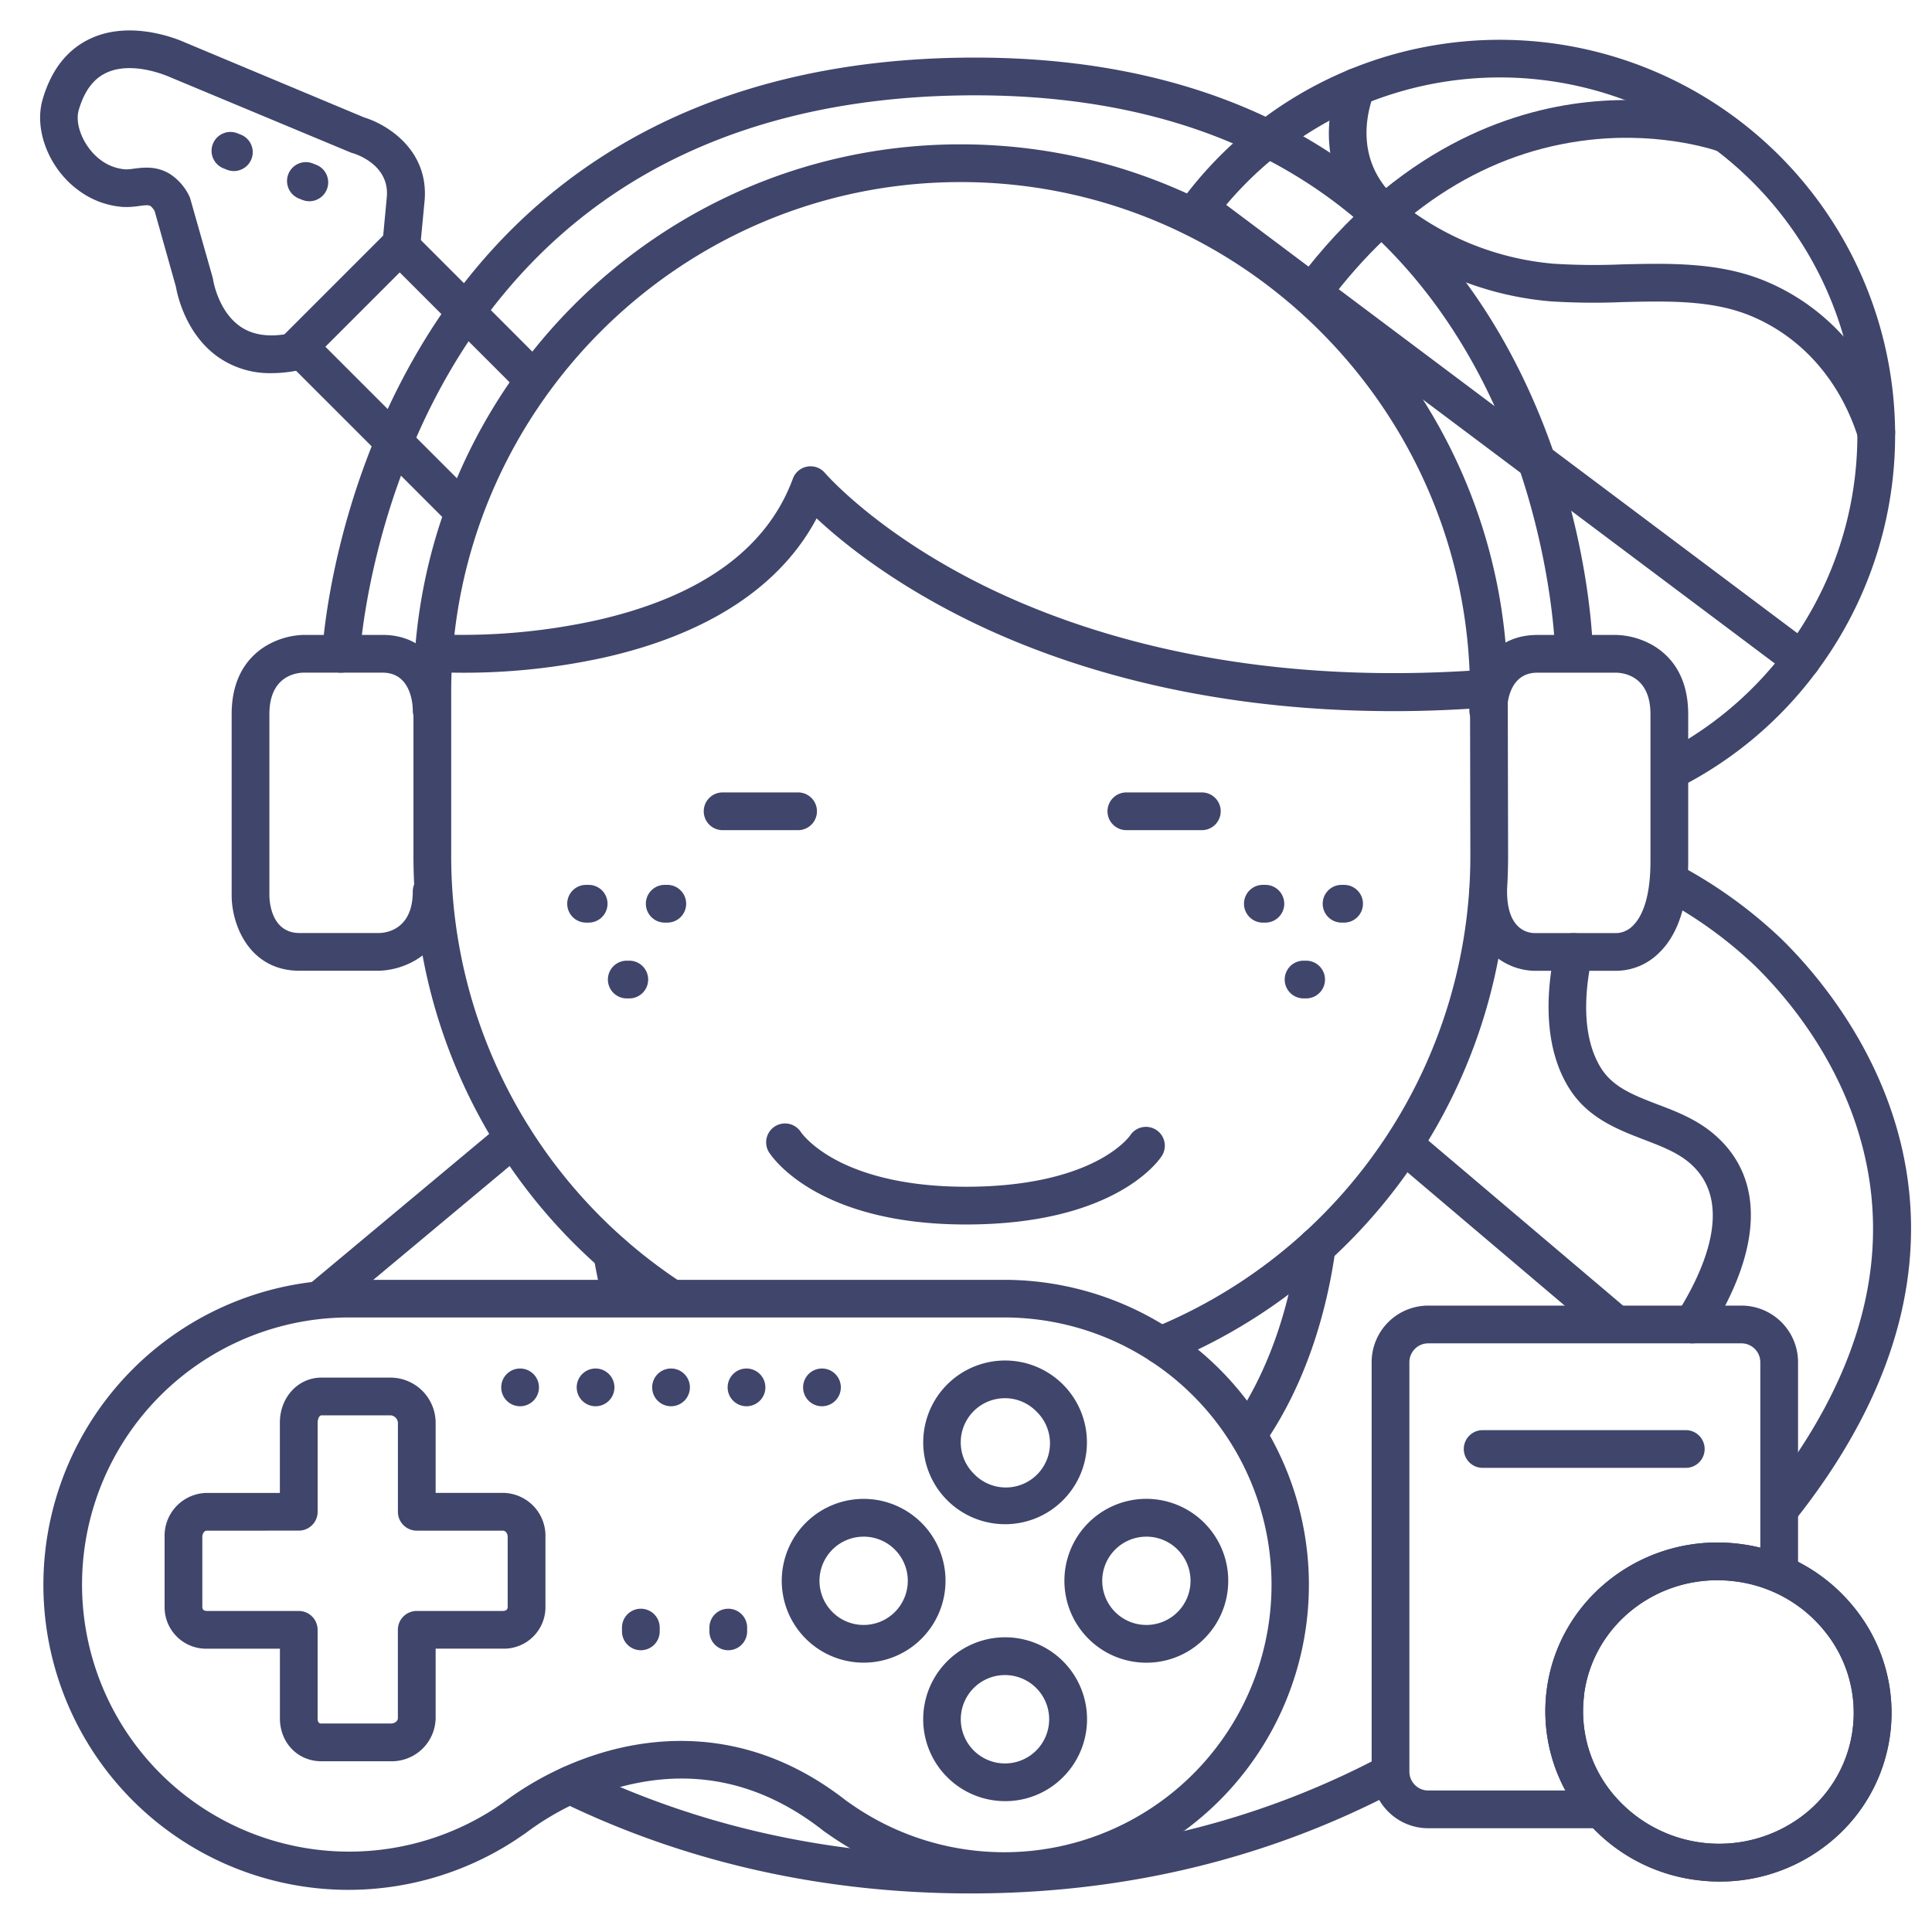 <?xml version="1.0" ?><svg viewBox="0 0 512 512" xmlns="http://www.w3.org/2000/svg"><defs><style>.cls-1{fill:#3f456b;}</style></defs><title/><g id="Lines"><path class="cls-1" d="M443,209.06a5,5,0,0,1-2.28-9.45,94.79,94.79,0,0,0,13.6-160.15,94.76,94.76,0,0,0-132.67,19c-.48.63-.95,1.27-1.4,1.92a5,5,0,0,1-8.15-5.8c.51-.72,1-1.42,1.55-2.12a104.76,104.76,0,0,1,167.63,125.7,103.73,103.73,0,0,1-36,30.39A5,5,0,0,1,443,209.06Z"/><path class="cls-1" d="M477.47,179.92a5,5,0,0,1-3-1L314.78,59.16a5,5,0,0,1,6-8L480.47,170.92a5,5,0,0,1-3,9Z"/><path class="cls-1" d="M497.22,119.55a5,5,0,0,1-4.77-3.49c-4.78-15.09-14.77-26.52-28.12-32.2-10.32-4.38-22.06-4.1-34.48-3.8a178.31,178.31,0,0,1-19.07-.21,85.11,85.11,0,0,1-44.47-17.28c-19.7-14.78-13.8-35.38-11.52-41.35a5,5,0,0,1,9.34,3.57c-2.11,5.53-5.54,19.49,8.18,29.78a75.25,75.25,0,0,0,39.3,15.31,169.77,169.77,0,0,0,18,.19c12.94-.32,26.32-.64,38.63,4.59C484.32,81.5,496.31,95.13,502,113a5,5,0,0,1-3.26,6.28A5,5,0,0,1,497.22,119.55Z"/><path class="cls-1" d="M351.83,80.45l-8-6c26.4-35.19,56.34-45.19,76.8-47.38,22.3-2.39,38.24,3.65,38.91,3.9L456,40.31c-.15-.06-14.72-5.5-34.73-3.25C394.52,40.07,371.17,54.67,351.83,80.45Z"/><path class="cls-1" d="M369.36,188.46c-52.86,0-90.74-13-114.26-24.84-19.5-9.81-32.14-20.13-38.69-26.25-9.54,18-28.7,30.61-56,36.81a172.92,172.92,0,0,1-43.35,4,5,5,0,1,1,.55-10h0a166.29,166.29,0,0,0,40.8-3.87c27.47-6.29,44.87-18.9,51.71-37.47a5,5,0,0,1,8.51-1.49c.13.14,13.36,15.51,41.46,29.54,26,12.95,70.29,27.38,134.06,22.54a5,5,0,1,1,.76,10Q381.62,188.47,369.36,188.46Z"/><path class="cls-1" d="M257.26,501.78c-38.85,0-75.32-8.15-108.39-24.22a5,5,0,1,1,4.37-9c31.7,15.4,66.7,23.21,104,23.21a5,5,0,0,1,0,10Z"/><path class="cls-1" d="M85.8,348.62a5,5,0,0,1-3.21-8.84l50.31-42a5,5,0,0,1,6.41,7.68L89,347.46A5,5,0,0,1,85.8,348.62Z"/><path class="cls-1" d="M427.31,355.17a5,5,0,0,1-3.24-1.19l-54.45-46.16a5,5,0,1,1,6.47-7.63l54.45,46.16a5,5,0,0,1-3.23,8.82Z"/><path class="cls-1" d="M257.26,501.78a5,5,0,0,1,0-10c39.12,0,75.64-8.8,108.55-26.17a5,5,0,1,1,4.67,8.85C336.11,492.59,298,501.78,257.26,501.78Z"/><path class="cls-1" d="M307.66,361.52a5,5,0,0,1-1.9-9.63,135.16,135.16,0,0,0,83.9-125.17l-.09-43.24c0-74.57-60.57-135.23-135-135.23s-135,60.66-135,135.22v43.25a135.18,135.18,0,0,0,60.44,112.77,5,5,0,1,1-5.53,8.33,145.2,145.2,0,0,1-64.91-121.1V183.47c0-80.07,65.06-145.22,145-145.22s145,65.15,145,145.22l.09,43.24a145.2,145.2,0,0,1-90.1,134.44A5.1,5.1,0,0,1,307.66,361.52Z"/><path class="cls-1" d="M211.5,220h-20a5,5,0,0,1,0-10h20a5,5,0,0,1,0,10Z"/><path class="cls-1" d="M318.5,220h-20a5,5,0,0,1,0-10h20a5,5,0,0,1,0,10Z"/><path class="cls-1" d="M256,324.5c-40,0-51.78-18.43-52.26-19.22a5,5,0,0,1,8.49-5.28c.11.16,2.54,3.68,8.87,7.16,6.08,3.35,17.07,7.34,34.9,7.34s28.74-3.74,34.76-6.88c6.38-3.32,8.7-6.66,8.72-6.69a5,5,0,0,1,6.88-1.53,5,5,0,0,1,1.53,6.94C307.43,307.08,296,324.5,256,324.5Z"/><path class="cls-1" d="M330.91,384.81A5,5,0,0,1,326.8,377c11.05-16,15.46-34.55,17.21-47.31a5,5,0,0,1,9.91,1.36c-1.9,13.84-6.73,34-18.9,51.64A5,5,0,0,1,330.91,384.81Z"/><path class="cls-1" d="M164.66,348.62a5,5,0,0,1-4.85-3.76c-1-3.84-1.82-7.82-2.49-11.8a5,5,0,0,1,9.87-1.65c.62,3.71,1.4,7.4,2.31,11a5,5,0,0,1-3.6,6.09A5.32,5.32,0,0,1,164.66,348.62Z"/><path class="cls-1" d="M428.58,257.27H406.39a17,17,0,0,1-8.77-2.84c-3.75-2.5-8.23-7.68-8.23-18.16a5,5,0,0,1,10,0c0,10,5.43,10.94,7.09,11h21.91a1.25,1.25,0,0,1,.29,0,6.5,6.5,0,0,0,4.1-2c2.1-2.09,4.61-6.73,4.61-17v-39c0-10-6.93-10.95-9.05-11H407.39c-7.5,0-8,8.36-8,10a5,5,0,0,1-5,5h0a5,5,0,0,1-5-5c0-8,4.8-20,18-20h21a20.65,20.65,0,0,1,9.48,2.66c4.35,2.48,9.52,7.68,9.52,18.34v39c0,11.33-2.68,19.57-8,24.51A16.21,16.21,0,0,1,428.58,257.27Z"/><path class="cls-1" d="M100.39,257.26h-21c-13.2,0-18-12-18-20v-48c0-10.66,5.18-15.86,9.52-18.34a20.68,20.68,0,0,1,9.48-2.66h21c13.21,0,18,12,18,20a5,5,0,0,1-10,0c0-1.69-.5-10-8-10h-21c-2.07.05-9,1-9,11v48c0,1.65.5,10,8,10h21c2.07,0,9-1,9-11a5,5,0,0,1,10,0c0,10.67-5.17,15.86-9.52,18.34A20.51,20.51,0,0,1,100.39,257.26Z"/><path class="cls-1" d="M90.4,178.26h-.27A5,5,0,0,1,85.4,173c.08-1.61,2.32-39.89,24.66-78.73,13.19-22.94,30.67-41.22,52-54.36C188.53,23.56,221,15.26,258.39,15.26c36.33,0,67.58,8.22,92.88,24.44,20.32,13,36.8,31.14,49,53.87,20.62,38.44,21.76,76.31,21.8,77.91a5,5,0,1,1-10,.24c0-.37-1.18-37.38-20.78-73.74C379.88,76.85,364.55,60,345.7,48c-23.64-15.09-53-22.74-87.31-22.74-35.46,0-66,7.76-90.93,23.05-19.84,12.19-36.18,29.23-48.55,50.63-21.27,36.78-23.5,74.21-23.52,74.59A5,5,0,0,1,90.4,178.26Z"/><path class="cls-1" d="M424,484.5H378.5a15,15,0,0,1-15-15V361a15,15,0,0,1,15-15h83a15,15,0,0,1,15,15v55.17a5,5,0,1,1-10,0V361a5,5,0,0,0-5-5h-83a5,5,0,0,0-5,5V469.5a5,5,0,0,0,5,5H424a5,5,0,0,1,0,10Z"/><path class="cls-1" d="M455.75,498.63a46.93,46.93,0,0,1-6.12-.4,46.06,46.06,0,0,1-30.44-17.17,44.14,44.14,0,0,1-9.29-33.26c3.19-24.56,26.19-41.88,51.28-38.63a46.09,46.09,0,0,1,30.45,17.17,44.23,44.23,0,0,1-8.18,63.06A45.94,45.94,0,0,1,455.75,498.63Zm-35.93-49.54A34.24,34.24,0,0,0,427,474.86a36.61,36.61,0,0,0,50.42,6.54,34.22,34.22,0,0,0,6.33-48.87,36.14,36.14,0,0,0-23.88-13.44c-19.63-2.55-37.6,10.91-40.08,30Z"/><path class="cls-1" d="M455.75,498.63a46.93,46.93,0,0,1-6.12-.4,46.06,46.06,0,0,1-30.44-17.17,44.14,44.14,0,0,1-9.29-33.26c3.19-24.56,26.19-41.88,51.28-38.63a46.09,46.09,0,0,1,30.45,17.17,44.23,44.23,0,0,1-8.18,63.06A45.94,45.94,0,0,1,455.75,498.63Zm-35.93-49.54A34.24,34.24,0,0,0,427,474.86a36.61,36.61,0,0,0,50.42,6.54,34.22,34.22,0,0,0,6.33-48.87,36.14,36.14,0,0,0-23.88-13.44c-19.63-2.55-37.6,10.91-40.08,30Z"/><path class="cls-1" d="M448.5,356a4.9,4.9,0,0,1-2.69-.79,5,5,0,0,1-1.52-6.9c6.56-10.27,15.79-29.1,3.8-39.83-3.32-3-7.77-4.68-12.47-6.49-6.94-2.67-14.8-5.7-19.73-13.51-5.76-9.12-7-22-3.72-37.25a5,5,0,1,1,9.77,2.14c-1.92,8.8-3.06,21.11,2.4,29.77,3.17,5,8.59,7.1,14.87,9.52,5.34,2,10.86,4.18,15.54,8.37,13,11.61,12.25,30.31-2,52.66A5,5,0,0,1,448.5,356Z"/><path class="cls-1" d="M266.05,500.81a80.38,80.38,0,0,1-46.18-14.47l-1.45-1-.22-.17c-16.54-13-34.8-16.87-54.27-11.48a73.45,73.45,0,0,0-24.57,12.06L139,486l-2.31,1.57A80.83,80.83,0,1,1,92.45,339.17h173.6a80.82,80.82,0,1,1,0,161.64Zm-41.77-23.59,1.32.92a70.86,70.86,0,1,0,40.45-129H92.45a70.78,70.78,0,1,0,38.7,130.09l2.06-1.41a83.7,83.7,0,0,1,28-13.81C176.85,459.73,200.43,458.52,224.28,477.22Z"/><path class="cls-1" d="M103.61,466.75H85.18c-6.28,0-11-4.9-11-11.39V436.92H54.89a11,11,0,0,1-11.27-11.19V407.3a11.35,11.35,0,0,1,11.27-11.66H74.17V377c0-6.68,4.83-11.92,11-11.92h18.43A12,12,0,0,1,115.45,377v18.63h17.79a11.37,11.37,0,0,1,11.31,11.66v18.43a11,11,0,0,1-11.31,11.19H115.45v18.44A11.63,11.63,0,0,1,103.61,466.75ZM54.89,405.64c-.93,0-1.27,1-1.27,1.66v18.43c0,.62.15,1.19,1.27,1.19H79.17a5,5,0,0,1,5,5v23.44c0,1.39.68,1.39,1,1.39h18.43c1,0,1.84-.66,1.84-1.39V431.92a5,5,0,0,1,5-5h22.79c1.31,0,1.31-.83,1.31-1.19V407.3c0-.82-.45-1.66-1.31-1.66H110.45a5,5,0,0,1-5-5V377a2.13,2.13,0,0,0-1.84-1.92H85.18c-.58,0-1,1-1,1.92v23.63a5,5,0,0,1-5,5Z"/><path class="cls-1" d="M266.33,403.93a21.69,21.69,0,1,1,15.35-6.34l-3.54-3.54,3.54,3.54A21.65,21.65,0,0,1,266.33,403.93Zm0-33.39a11.7,11.7,0,0,0-8.27,20A11.7,11.7,0,1,0,274.6,374,11.57,11.57,0,0,0,266.33,370.54Z"/><path class="cls-1" d="M266.33,477.32A21.71,21.71,0,1,1,281.68,471h0A21.57,21.57,0,0,1,266.33,477.32Zm0-33.41a11.71,11.71,0,1,0,8.27,20h0a11.71,11.71,0,0,0-8.27-20Z"/><path class="cls-1" d="M228.86,440.62a21.7,21.7,0,1,1,15.35-6.35l-3.54-3.53,3.54,3.53A21.65,21.65,0,0,1,228.86,440.62Zm0-33.39a11.7,11.7,0,1,0,8.28,3.42A11.62,11.62,0,0,0,228.86,407.23Z"/><path class="cls-1" d="M303.8,440.63a21.71,21.71,0,1,1,15.34-6.36l-3.53-3.53,3.53,3.53A21.53,21.53,0,0,1,303.8,440.63Zm0-33.4a11.7,11.7,0,1,0,8.27,3.42A11.62,11.62,0,0,0,303.8,407.23Z"/><path class="cls-1" d="M169.83,437.33a5,5,0,0,1-5-5v-1a5,5,0,0,1,10,0v1A5,5,0,0,1,169.83,437.33Z"/><path class="cls-1" d="M193,437.33a5,5,0,0,1-5-5v-1a5,5,0,1,1,10,0v1A5,5,0,0,1,193,437.33Z"/><path class="cls-1" d="M82,53.33A5.1,5.1,0,0,1,80.19,53l-.93-.37a5,5,0,1,1,3.65-9.31l.93.37A5,5,0,0,1,82,53.33Z"/><path class="cls-1" d="M62,45.33A5.1,5.1,0,0,1,60.19,45l-.93-.37a5,5,0,1,1,3.65-9.31l.93.37A5,5,0,0,1,62,45.33Z"/><path class="cls-1" d="M122.87,140.59a5,5,0,0,1-3.54-1.46L75.63,95.42a5,5,0,0,1,0-7.07l26.78-26.78a5,5,0,0,1,7.07,0L145,97.12a5,5,0,0,1-7.07,7.07l-32-32L86.23,91.89l40.17,40.17a5,5,0,0,1-3.53,8.53Z"/><path class="cls-1" d="M472.45,403.94a5,5,0,0,1-3.93-8.09c24.41-31.06,32.84-62,25.05-92-6.12-23.59-20.65-40.3-28.76-48.17A113.6,113.6,0,0,0,441,238.47a5,5,0,0,1,4.84-8.75,123.87,123.87,0,0,1,25.92,18.79c16.68,16.17,66.3,75,4.61,153.52A5,5,0,0,1,472.45,403.94Z"/><path class="cls-1" d="M71.85,98.89A23.9,23.9,0,0,1,58,94.75C49.27,88.74,47,78.2,46.62,76L41,56a4.19,4.19,0,0,0-1.12-1.4c-.5-.31-1.37-.24-3.09,0a22.78,22.78,0,0,1-3.94.26,22.35,22.35,0,0,1-12-4.39C13,44.78,8.94,34.4,11.3,26.34S18,12.92,24.25,10.1c10.84-4.88,23.27.47,24.72,1.13L96.48,31.11C102.67,33,113.56,39.74,112.54,53l-1.21,12.75a5,5,0,0,1-10-1l1.19-12.65c.67-8.71-8.7-11.42-9.1-11.53a4.1,4.1,0,0,1-.59-.2L45,20.42l-.2-.09c-.08,0-9.46-4.3-16.51-1.09-3.5,1.59-5.93,4.83-7.42,9.91-1.18,4,1.5,10.09,5.84,13.27a12.4,12.4,0,0,0,6.5,2.46,14.09,14.09,0,0,0,2.24-.18c2.56-.33,6.07-.78,9.65,1.45A14.43,14.43,0,0,1,50,51.65a4.73,4.73,0,0,1,.44,1.07l5.91,20.81a5.32,5.32,0,0,1,.14.67c0,.06,1.31,8.3,7.24,12.36,3.48,2.38,8.11,2.93,13.77,1.65A5,5,0,1,1,79.68,98,35.5,35.5,0,0,1,71.85,98.89Z"/></g><g id="Outline"><path class="cls-1" d="M446.75,389H392.92a5,5,0,0,1,0-10h53.83a5,5,0,0,1,0,10Z"/><path class="cls-1" d="M176.84,244.5h-.68a5,5,0,1,1,0-10h.68a5,5,0,1,1,0,10Z"/><path class="cls-1" d="M166.77,264.59h-.67a5,5,0,0,1,0-10h.67a5,5,0,1,1,0,10Z"/><path class="cls-1" d="M156,244.5h-.68a5,5,0,0,1,0-10H156a5,5,0,1,1,0,10Z"/><path class="cls-1" d="M356.2,244.5h-.67a5,5,0,0,1,0-10h.67a5,5,0,1,1,0,10Z"/><path class="cls-1" d="M346.14,264.59h-.68a5,5,0,0,1,0-10h.68a5,5,0,1,1,0,10Z"/><path class="cls-1" d="M335.34,244.5h-.67a5,5,0,0,1,0-10h.67a5,5,0,0,1,0,10Z"/><path class="cls-1" d="M212.83,367.67a5,5,0,0,1,5-5h0a5,5,0,0,1,5,5h0a5,5,0,0,1-5,5h0A5,5,0,0,1,212.83,367.67Zm-20,0a5,5,0,0,1,5-5h0a5,5,0,0,1,5,5h0a5,5,0,0,1-5,5h0A5,5,0,0,1,192.83,367.67Zm-20,0a5,5,0,0,1,5-5h0a5,5,0,0,1,5,5h0a5,5,0,0,1-5,5h0A5,5,0,0,1,172.83,367.67Zm-20,0a5,5,0,0,1,5-5h0a5,5,0,0,1,5,5h0a5,5,0,0,1-5,5h0A5,5,0,0,1,152.83,367.67Zm-20,0a5,5,0,0,1,5-5h0a5,5,0,0,1,5,5h0a5,5,0,0,1-5,5h0A5,5,0,0,1,132.83,367.67Z"/></g></svg>